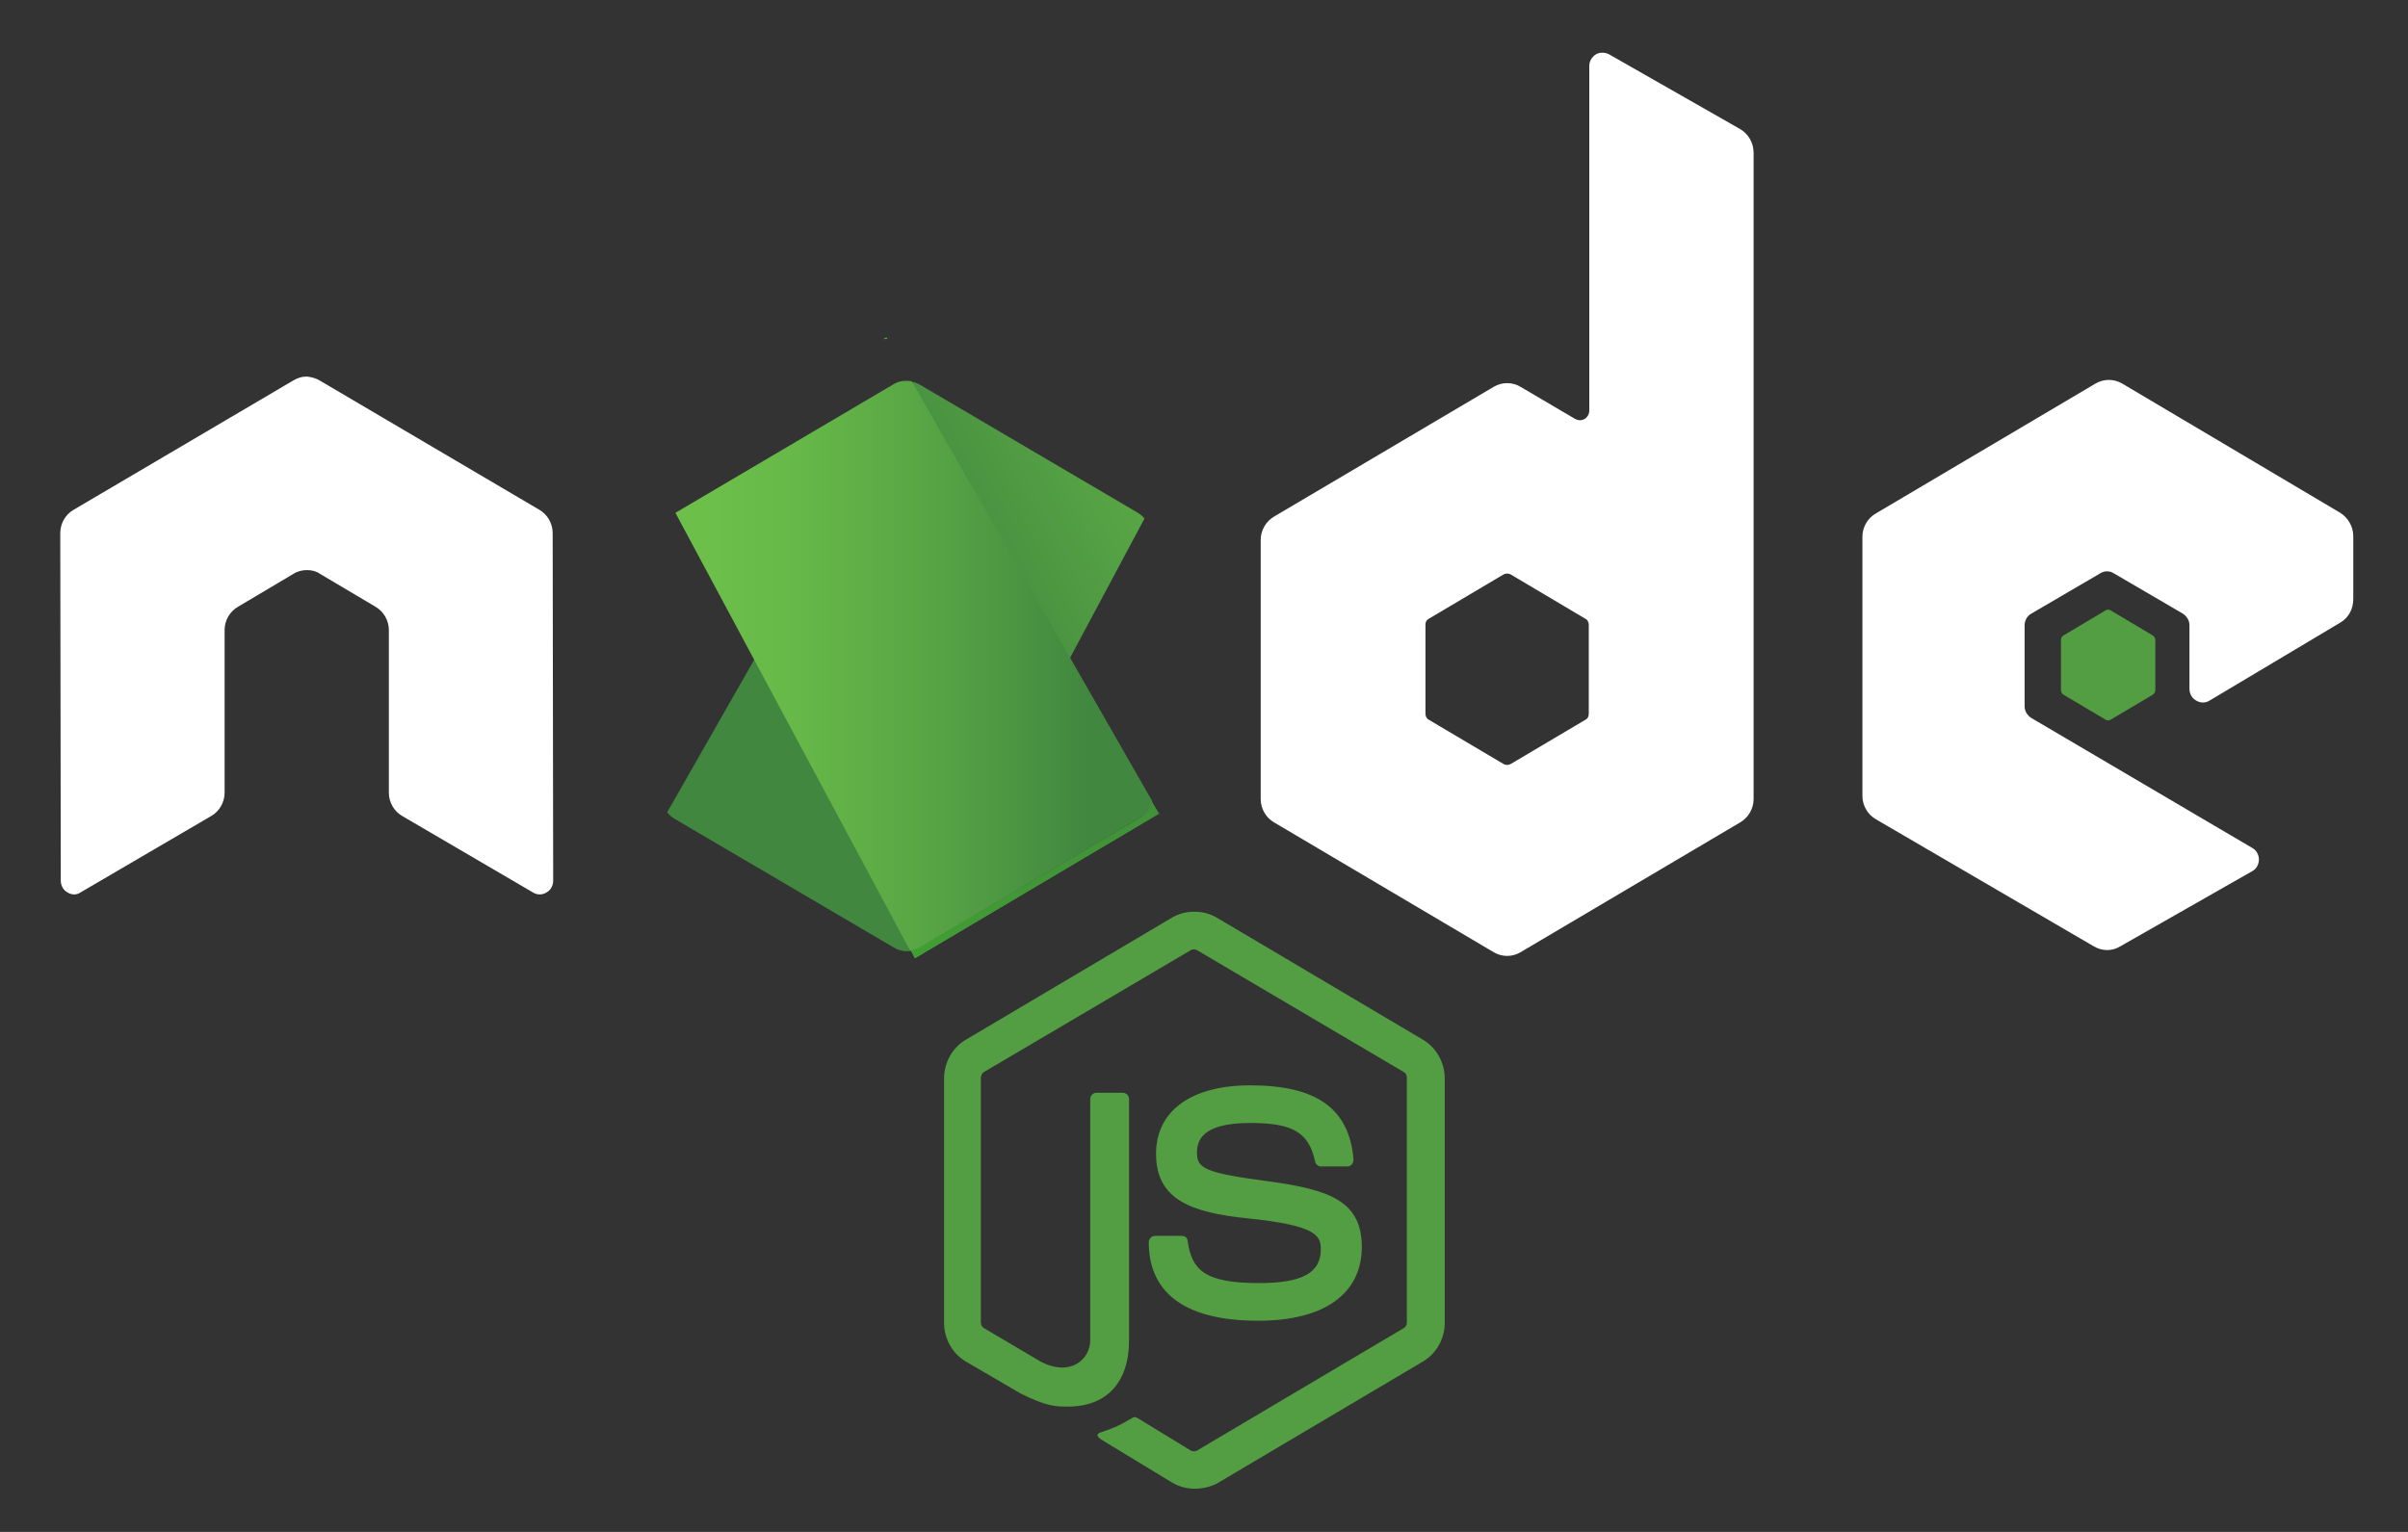 <svg width="33" height="21" viewBox="0 0 33 21" fill="none" xmlns="http://www.w3.org/2000/svg">
<rect x="0" y="0" width="33" height="21" fill="#333333" stroke="none"/>
<g clip-path="url(#clip0_1_982)">
<path d="M16.368 20.408C16.262 20.408 16.162 20.379 16.07 20.328L15.125 19.754C14.983 19.674 15.054 19.645 15.097 19.631C15.289 19.565 15.324 19.551 15.523 19.434C15.544 19.42 15.573 19.427 15.594 19.442L16.319 19.885C16.347 19.899 16.382 19.899 16.404 19.885L19.238 18.206C19.266 18.192 19.28 18.163 19.28 18.126V14.776C19.28 14.74 19.266 14.711 19.238 14.696L16.404 13.025C16.375 13.01 16.34 13.01 16.319 13.025L13.484 14.696C13.456 14.711 13.442 14.747 13.442 14.776V18.126C13.442 18.155 13.456 18.192 13.484 18.206L14.259 18.664C14.678 18.882 14.941 18.628 14.941 18.373V15.067C14.941 15.023 14.976 14.98 15.026 14.98H15.388C15.431 14.98 15.473 15.016 15.473 15.067V18.373C15.473 18.948 15.168 19.282 14.635 19.282C14.472 19.282 14.344 19.282 13.982 19.1L13.236 18.664C13.051 18.555 12.938 18.352 12.938 18.134V14.784C12.938 14.566 13.051 14.362 13.236 14.253L16.07 12.574C16.247 12.473 16.489 12.473 16.666 12.574L19.501 14.253C19.685 14.362 19.799 14.566 19.799 14.784V18.134C19.799 18.352 19.685 18.555 19.501 18.664L16.666 20.343C16.574 20.386 16.468 20.408 16.368 20.408H16.368ZM17.242 18.105C15.999 18.105 15.743 17.523 15.743 17.029C15.743 16.985 15.779 16.942 15.828 16.942H16.198C16.24 16.942 16.276 16.971 16.276 17.015C16.333 17.4 16.496 17.589 17.249 17.589C17.846 17.589 18.101 17.451 18.101 17.123C18.101 16.935 18.03 16.797 17.1 16.702C16.326 16.622 15.843 16.448 15.843 15.816C15.843 15.227 16.326 14.878 17.135 14.878C18.044 14.878 18.492 15.198 18.549 15.895C18.549 15.917 18.542 15.939 18.527 15.961C18.513 15.975 18.492 15.99 18.471 15.99H18.101C18.066 15.99 18.03 15.961 18.023 15.924C17.938 15.525 17.718 15.394 17.135 15.394C16.482 15.394 16.404 15.627 16.404 15.801C16.404 16.012 16.496 16.077 17.377 16.193C18.25 16.31 18.663 16.477 18.663 17.102C18.655 17.741 18.144 18.105 17.242 18.105Z" fill="#539E43"/>
<path d="M7.574 7.307C7.574 7.176 7.503 7.052 7.389 6.987L4.378 5.214C4.328 5.185 4.271 5.17 4.214 5.163H4.186C4.129 5.163 4.072 5.185 4.022 5.214L1.011 6.987C0.897 7.052 0.826 7.176 0.826 7.307L0.833 12.074C0.833 12.139 0.869 12.205 0.926 12.234C0.982 12.27 1.053 12.27 1.103 12.234L2.893 11.187C3.007 11.122 3.078 10.998 3.078 10.867V8.636C3.078 8.506 3.149 8.382 3.263 8.317L4.022 7.866C4.079 7.83 4.143 7.815 4.207 7.815C4.271 7.815 4.335 7.83 4.385 7.866L5.145 8.317C5.258 8.382 5.329 8.506 5.329 8.636V10.867C5.329 10.998 5.4 11.122 5.514 11.187L7.304 12.234C7.332 12.252 7.364 12.261 7.396 12.261C7.429 12.261 7.461 12.252 7.489 12.234C7.546 12.205 7.581 12.139 7.581 12.074L7.574 7.307ZM22.05 0.744C21.993 0.715 21.922 0.715 21.872 0.744C21.815 0.781 21.78 0.839 21.78 0.904V5.628C21.78 5.672 21.759 5.715 21.716 5.744C21.673 5.766 21.631 5.766 21.588 5.744L20.835 5.301C20.78 5.269 20.718 5.252 20.654 5.252C20.59 5.252 20.528 5.269 20.473 5.301L17.461 7.081C17.348 7.147 17.277 7.27 17.277 7.401V10.955C17.277 11.085 17.348 11.209 17.461 11.274L20.473 13.055C20.528 13.087 20.59 13.104 20.654 13.104C20.718 13.104 20.78 13.087 20.835 13.055L23.847 11.274C23.96 11.209 24.032 11.085 24.032 10.955V2.096C24.032 1.958 23.96 1.835 23.847 1.769L22.05 0.744H22.05ZM21.773 9.785C21.773 9.821 21.759 9.85 21.73 9.865L20.7 10.475C20.686 10.482 20.67 10.486 20.654 10.486C20.638 10.486 20.622 10.482 20.608 10.475L19.578 9.865C19.549 9.85 19.535 9.814 19.535 9.785V8.564C19.535 8.527 19.549 8.498 19.578 8.484L20.608 7.873C20.622 7.866 20.638 7.863 20.654 7.863C20.67 7.863 20.686 7.866 20.7 7.873L21.73 8.484C21.759 8.498 21.773 8.535 21.773 8.564V9.785ZM32.072 8.535C32.186 8.469 32.25 8.346 32.25 8.215V7.35C32.25 7.219 32.178 7.096 32.072 7.03L29.082 5.257C29.026 5.225 28.964 5.208 28.901 5.208C28.837 5.208 28.775 5.225 28.719 5.257L25.708 7.038C25.594 7.103 25.523 7.227 25.523 7.357V10.911C25.523 11.042 25.594 11.165 25.708 11.231L28.698 12.975C28.812 13.04 28.947 13.04 29.053 12.975L30.864 11.943C30.921 11.914 30.957 11.849 30.957 11.783C30.957 11.718 30.921 11.652 30.864 11.623L27.839 9.843C27.782 9.807 27.746 9.748 27.746 9.683V8.571C27.746 8.506 27.782 8.44 27.839 8.411L28.783 7.859C28.811 7.841 28.843 7.832 28.876 7.832C28.908 7.832 28.94 7.841 28.968 7.859L29.913 8.411C29.97 8.448 30.005 8.506 30.005 8.571V9.443C30.005 9.509 30.041 9.574 30.097 9.603C30.125 9.621 30.157 9.63 30.19 9.63C30.222 9.63 30.254 9.621 30.282 9.603L32.072 8.535Z" fill="white"/>
<path d="M28.855 8.368C28.866 8.361 28.878 8.357 28.89 8.357C28.903 8.357 28.916 8.361 28.926 8.368L29.501 8.71C29.523 8.724 29.537 8.746 29.537 8.775V9.458C29.537 9.487 29.523 9.509 29.501 9.524L28.926 9.865C28.916 9.872 28.903 9.876 28.89 9.876C28.878 9.876 28.866 9.872 28.855 9.865L28.28 9.524C28.258 9.509 28.244 9.487 28.244 9.458V8.775C28.244 8.746 28.258 8.724 28.28 8.71L28.855 8.368Z" fill="#539E43"/>
<path d="M15.606 7.037L12.602 5.271C12.572 5.255 12.541 5.243 12.509 5.234L9.143 11.135C9.17 11.17 9.204 11.2 9.242 11.223L12.247 12.988C12.332 13.039 12.431 13.054 12.524 13.025L15.684 7.109C15.663 7.08 15.635 7.058 15.606 7.037V7.037Z" fill="url(#paint0_linear_1_982)"/>
<path fill-rule="evenodd" clip-rule="evenodd" d="M12.148 4.625L12.105 4.647H12.162L12.148 4.625Z" fill="url(#paint1_linear_1_982)"/>
<path fill-rule="evenodd" clip-rule="evenodd" d="M15.613 11.215C15.698 11.165 15.762 11.077 15.791 10.983L12.495 5.227C12.409 5.213 12.317 5.22 12.239 5.271L9.256 7.03L12.473 13.032C12.52 13.024 12.566 13.01 12.608 12.989L15.613 11.215L15.613 11.215Z" fill="url(#paint2_linear_1_982)"/>
<path fill-rule="evenodd" clip-rule="evenodd" d="M15.89 11.157L15.869 11.121V11.171L15.89 11.157H15.89Z" fill="url(#paint3_linear_1_982)"/>
<path fill-rule="evenodd" clip-rule="evenodd" d="M15.615 11.216L12.617 12.982C12.575 13.004 12.53 13.019 12.482 13.026L12.539 13.135L15.863 11.166V11.122L15.778 10.977C15.764 11.078 15.7 11.165 15.615 11.216Z" fill="url(#paint4_linear_1_982)"/>
<path fill-rule="evenodd" clip-rule="evenodd" d="M15.615 11.216L12.617 12.982C12.575 13.004 12.53 13.019 12.482 13.026L12.539 13.135L15.863 11.166V11.122L15.778 10.977C15.764 11.078 15.7 11.165 15.615 11.216Z" fill="url(#paint5_linear_1_982)"/>
</g>
<defs>
<linearGradient id="paint0_linear_1_982" x1="11.974" y1="9.54" x2="20.267" y2="5.136" gradientUnits="userSpaceOnUse">
<stop offset="0.138" stop-color="#41873F"/>
<stop offset="0.403" stop-color="#54A044"/>
<stop offset="0.714" stop-color="#66B848"/>
<stop offset="0.908" stop-color="#6CC04A"/>
</linearGradient>
<linearGradient id="paint1_linear_1_982" x1="9.599" y1="4.628" x2="15.131" y2="4.628" gradientUnits="userSpaceOnUse">
<stop offset="0.092" stop-color="#6CC04A"/>
<stop offset="0.286" stop-color="#66B848"/>
<stop offset="0.597" stop-color="#54A044"/>
<stop offset="0.862" stop-color="#41873F"/>
</linearGradient>
<linearGradient id="paint2_linear_1_982" x1="8.969" y1="9.126" x2="15.889" y2="9.126" gradientUnits="userSpaceOnUse">
<stop offset="0.092" stop-color="#6CC04A"/>
<stop offset="0.286" stop-color="#66B848"/>
<stop offset="0.597" stop-color="#54A044"/>
<stop offset="0.862" stop-color="#41873F"/>
</linearGradient>
<linearGradient id="paint3_linear_1_982" x1="13.836" y1="11.139" x2="15.875" y2="11.139" gradientUnits="userSpaceOnUse">
<stop offset="0.092" stop-color="#6CC04A"/>
<stop offset="0.286" stop-color="#66B848"/>
<stop offset="0.597" stop-color="#54A044"/>
<stop offset="0.862" stop-color="#41873F"/>
</linearGradient>
<linearGradient id="paint4_linear_1_982" x1="8.971" y1="12.062" x2="15.89" y2="12.062" gradientUnits="userSpaceOnUse">
<stop offset="0.092" stop-color="#6CC04A"/>
<stop offset="0.286" stop-color="#66B848"/>
<stop offset="0.597" stop-color="#54A044"/>
<stop offset="0.862" stop-color="#41873F"/>
</linearGradient>
<linearGradient id="paint5_linear_1_982" x1="16.898" y1="6.421" x2="15.066" y2="15.803" gradientUnits="userSpaceOnUse">
<stop stop-color="#41873F"/>
<stop offset="0.329" stop-color="#418B3D"/>
<stop offset="0.635" stop-color="#419637"/>
<stop offset="0.932" stop-color="#3FA92D"/>
<stop offset="1" stop-color="#3FAE2A"/>
</linearGradient>
<clipPath id="clip0_1_982">
<rect width="31.466" height="19.743" fill="white" transform="translate(0.812 0.723)"/>
</clipPath>
</defs>
</svg>
